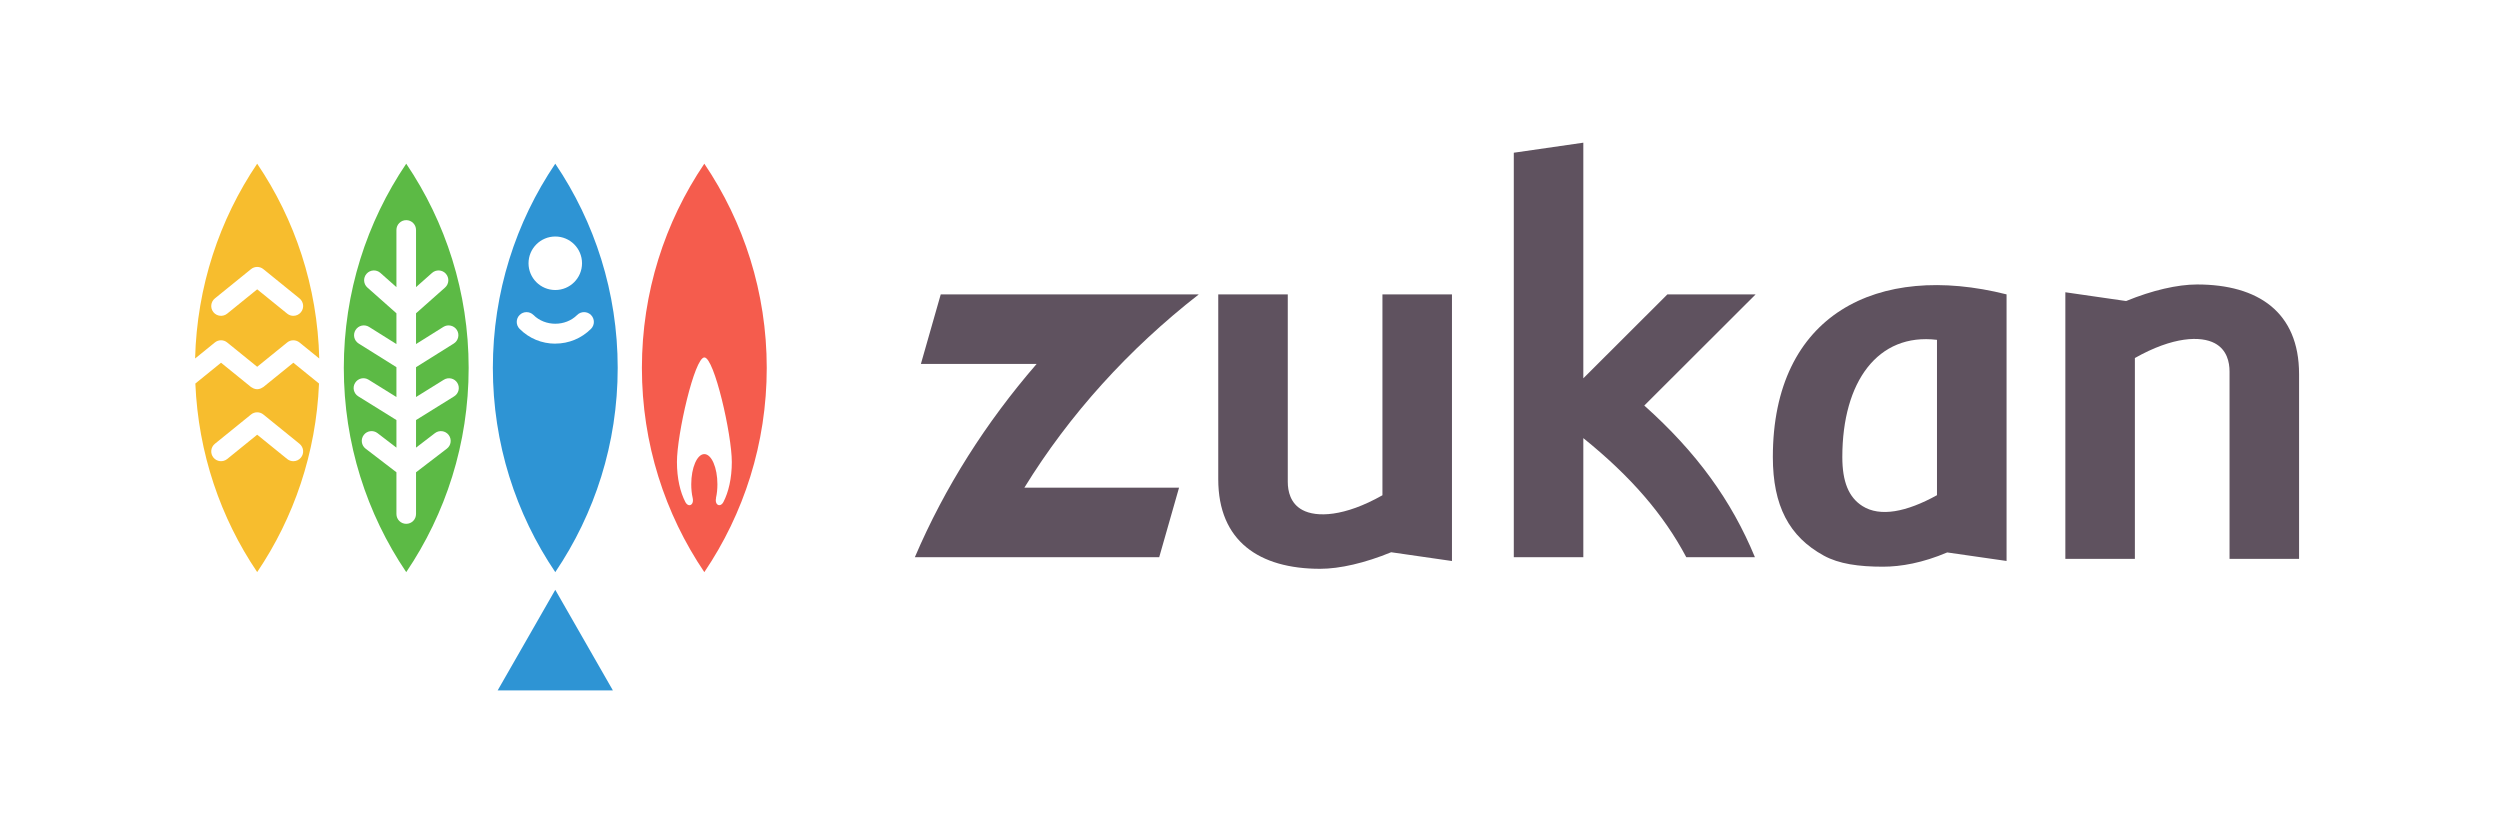 <?xml version="1.0" encoding="UTF-8"?>
<svg xmlns="http://www.w3.org/2000/svg" viewBox="0 0 510.24 170.08">
  <defs>
    <style>
      .cls-1 {
        fill: #5f525f;
      }

      .cls-2 {
        fill: #f7bd2e;
      }

      .cls-3 {
        fill: #5cba45;
      }

      .cls-4 {
        fill: #2e94d4;
      }

      .cls-5 {
        fill: #f55c4d;
      }
    </style>
  </defs>
  <g id="logo_symbol" data-name="logo symbol">
    <path class="cls-3" d="M82.91,33.41c-8.04,11.89-12.74,26.24-12.74,41.68s4.7,29.78,12.74,41.68c8.04-11.89,12.74-26.24,12.74-41.68s-4.7-29.78-12.74-41.68ZM92.7,80.89l-7.79,4.84v5.63l3.86-2.96c.88-.67,2.13-.5,2.8.37.67.88.51,2.13-.37,2.8l-6.29,4.82v8.52c0,1.11-.89,2-2,2s-2-.89-2-2v-8.52l-6.29-4.82c-.88-.67-1.04-1.93-.37-2.8.67-.88,1.93-1.04,2.8-.37l3.86,2.96v-5.63l-7.79-4.84c-.94-.58-1.23-1.82-.64-2.75.58-.94,1.82-1.23,2.75-.64l5.68,3.53v-6.09l-7.71-4.83c-.94-.59-1.22-1.82-.63-2.76.59-.94,1.82-1.22,2.76-.63l5.58,3.5v-6.28l-5.92-5.25c-.83-.73-.9-2-.17-2.82.73-.83,2-.9,2.82-.17l3.27,2.9v-11.67c0-1.1.89-2,2-2s2,.9,2,2v11.67l3.27-2.9c.82-.73,2.09-.66,2.82.17.73.83.66,2.09-.17,2.82l-5.92,5.25v6.28l5.58-3.5c.93-.59,2.17-.3,2.76.63.59.94.3,2.17-.63,2.76l-7.71,4.83v6.09l5.68-3.53c.94-.58,2.17-.29,2.75.64.58.94.29,2.17-.64,2.75Z"/>
    <path class="cls-4" d="M113.33,33.41c-8.04,11.89-12.74,26.24-12.74,41.68s4.7,29.78,12.74,41.68c8.04-11.89,12.74-26.24,12.74-41.68s-4.7-29.78-12.74-41.68ZM113.33,48.27c3.02,0,5.46,2.44,5.46,5.46s-2.44,5.46-5.46,5.46-5.46-2.45-5.46-5.46,2.45-5.46,5.46-5.46ZM113.33,70.14c-2.75,0-5.34-1.07-7.28-3.02-.78-.78-.78-2.05,0-2.83.78-.78,2.05-.78,2.83,0,2.38,2.38,6.53,2.38,8.91,0,.78-.78,2.05-.78,2.83,0,.78.78.78,2.05,0,2.83-1.95,1.94-4.53,3.01-7.28,3.01Z"/>
    <polygon class="cls-4" points="113.33 120.38 125.09 140.91 101.57 140.91 113.33 120.38"/>
    <g>
      <path class="cls-2" d="M53.75,78.99c-.09.07-.19.11-.29.16-.07.04-.13.09-.21.12-.25.1-.5.17-.76.17h0c-.26,0-.51-.07-.76-.17-.08-.03-.14-.08-.21-.12-.09-.05-.2-.09-.29-.16l-6.12-4.96-5.24,4.25c.6,14.22,5.14,27.42,12.62,38.48,7.48-11.07,12.02-24.27,12.62-38.48l-5.24-4.25-6.12,4.96ZM61.42,93.39c-.39.49-.97.74-1.55.74-.44,0-.89-.15-1.26-.45l-6.12-4.96-6.12,4.96c-.86.7-2.12.56-2.81-.29-.7-.86-.56-2.12.29-2.81l7.38-5.98c.73-.6,1.79-.6,2.52,0l7.38,5.98c.86.7.99,1.96.29,2.81Z"/>
      <path class="cls-2" d="M46.37,69.9l6.12,4.96,6.12-4.96c.73-.6,1.79-.59,2.52,0l4.03,3.27c-.37-14.7-4.96-28.36-12.67-39.76-7.7,11.4-12.29,25.05-12.67,39.76l4.03-3.27c.73-.6,1.79-.6,2.52,0ZM43.85,60.91l7.38-5.98c.73-.6,1.79-.6,2.52,0l7.38,5.98c.86.7.99,1.96.29,2.81-.39.49-.97.74-1.55.74-.44,0-.89-.15-1.26-.45l-6.12-4.96-6.12,4.96c-.86.7-2.12.56-2.81-.29-.7-.86-.56-2.12.29-2.81Z"/>
    </g>
    <path class="cls-5" d="M143.75,33.41c-8.04,11.89-12.74,26.24-12.74,41.68s4.7,29.78,12.74,41.68c8.04-11.89,12.74-26.24,12.74-41.68s-4.7-29.78-12.74-41.68ZM146.13,101.62c.19-.83.29-1.78.29-2.78,0-3.4-1.2-6.16-2.67-6.16s-2.67,2.76-2.67,6.16c0,1,.1,1.95.29,2.78.34,1.48-.87,2.04-1.5.83-1.03-1.98-1.71-4.81-1.71-8.16,0-5.65,3.59-21.34,5.6-21.34s5.6,15.69,5.6,21.34c0,3.35-.68,6.18-1.71,8.16-.63,1.2-1.84.65-1.5-.83Z"/>
  </g>
  <g id="string">
    <g>
      <path class="cls-1" d="M282.15,101.08c-7.79,4.41-13.47,4.54-16.32,3.01-2.48-1.32-3-3.86-3-5.75v-38.25h-14.19v37.72c0,12.64,8.37,18.28,20.8,18.28,4,0,9.14-1.18,14.49-3.38l12.41,1.79v-54.41h-14.19v40.99Z"/>
      <path class="cls-1" d="M340.3,60.09l-17.15,17.12V29.12l-14.19,2.05v82.55h14.19v-24.3c9.7,7.83,16.39,15.58,21.01,24.3h14.01c-4.77-11.55-11.87-21.38-22.58-30.95l22.72-22.68h-18.01Z"/>
      <path class="cls-1" d="M361.83,93.27c0,9.94,3.31,16.25,10.4,20.13,3.1,1.7,7.14,2.26,12.07,2.26,3.7,0,8.09-.78,13.12-2.91l12.11,1.74v-54.41c-26.3-6.62-47.7,4.05-47.7,33.19ZM395.34,101.06c-6.25,3.46-11.64,4.5-15.23,2.22-2.79-1.77-4.1-4.94-4.1-10,0-15.4,7.26-25.38,19.32-23.92v31.71Z"/>
      <path class="cls-1" d="M244.65,60.09h-52.65l-4.05,14.19h23.62c-10.32,11.92-18.76,25.17-24.85,39.44h49.87l4.05-14.19h-31.57c9.19-14.93,21.27-28.27,35.59-39.44Z"/>
      <path class="cls-1" d="M448.43,58.06c-4,0-9.15,1.18-14.5,3.38l-12.4-1.79v54.41h14.19v-40.99c7.79-4.41,13.47-4.54,16.32-3.01,2.48,1.33,3,3.87,3,5.76v38.24h14.19v-37.72c0-12.64-8.37-18.28-20.8-18.28Z"/>
    </g>
  </g>
</svg>